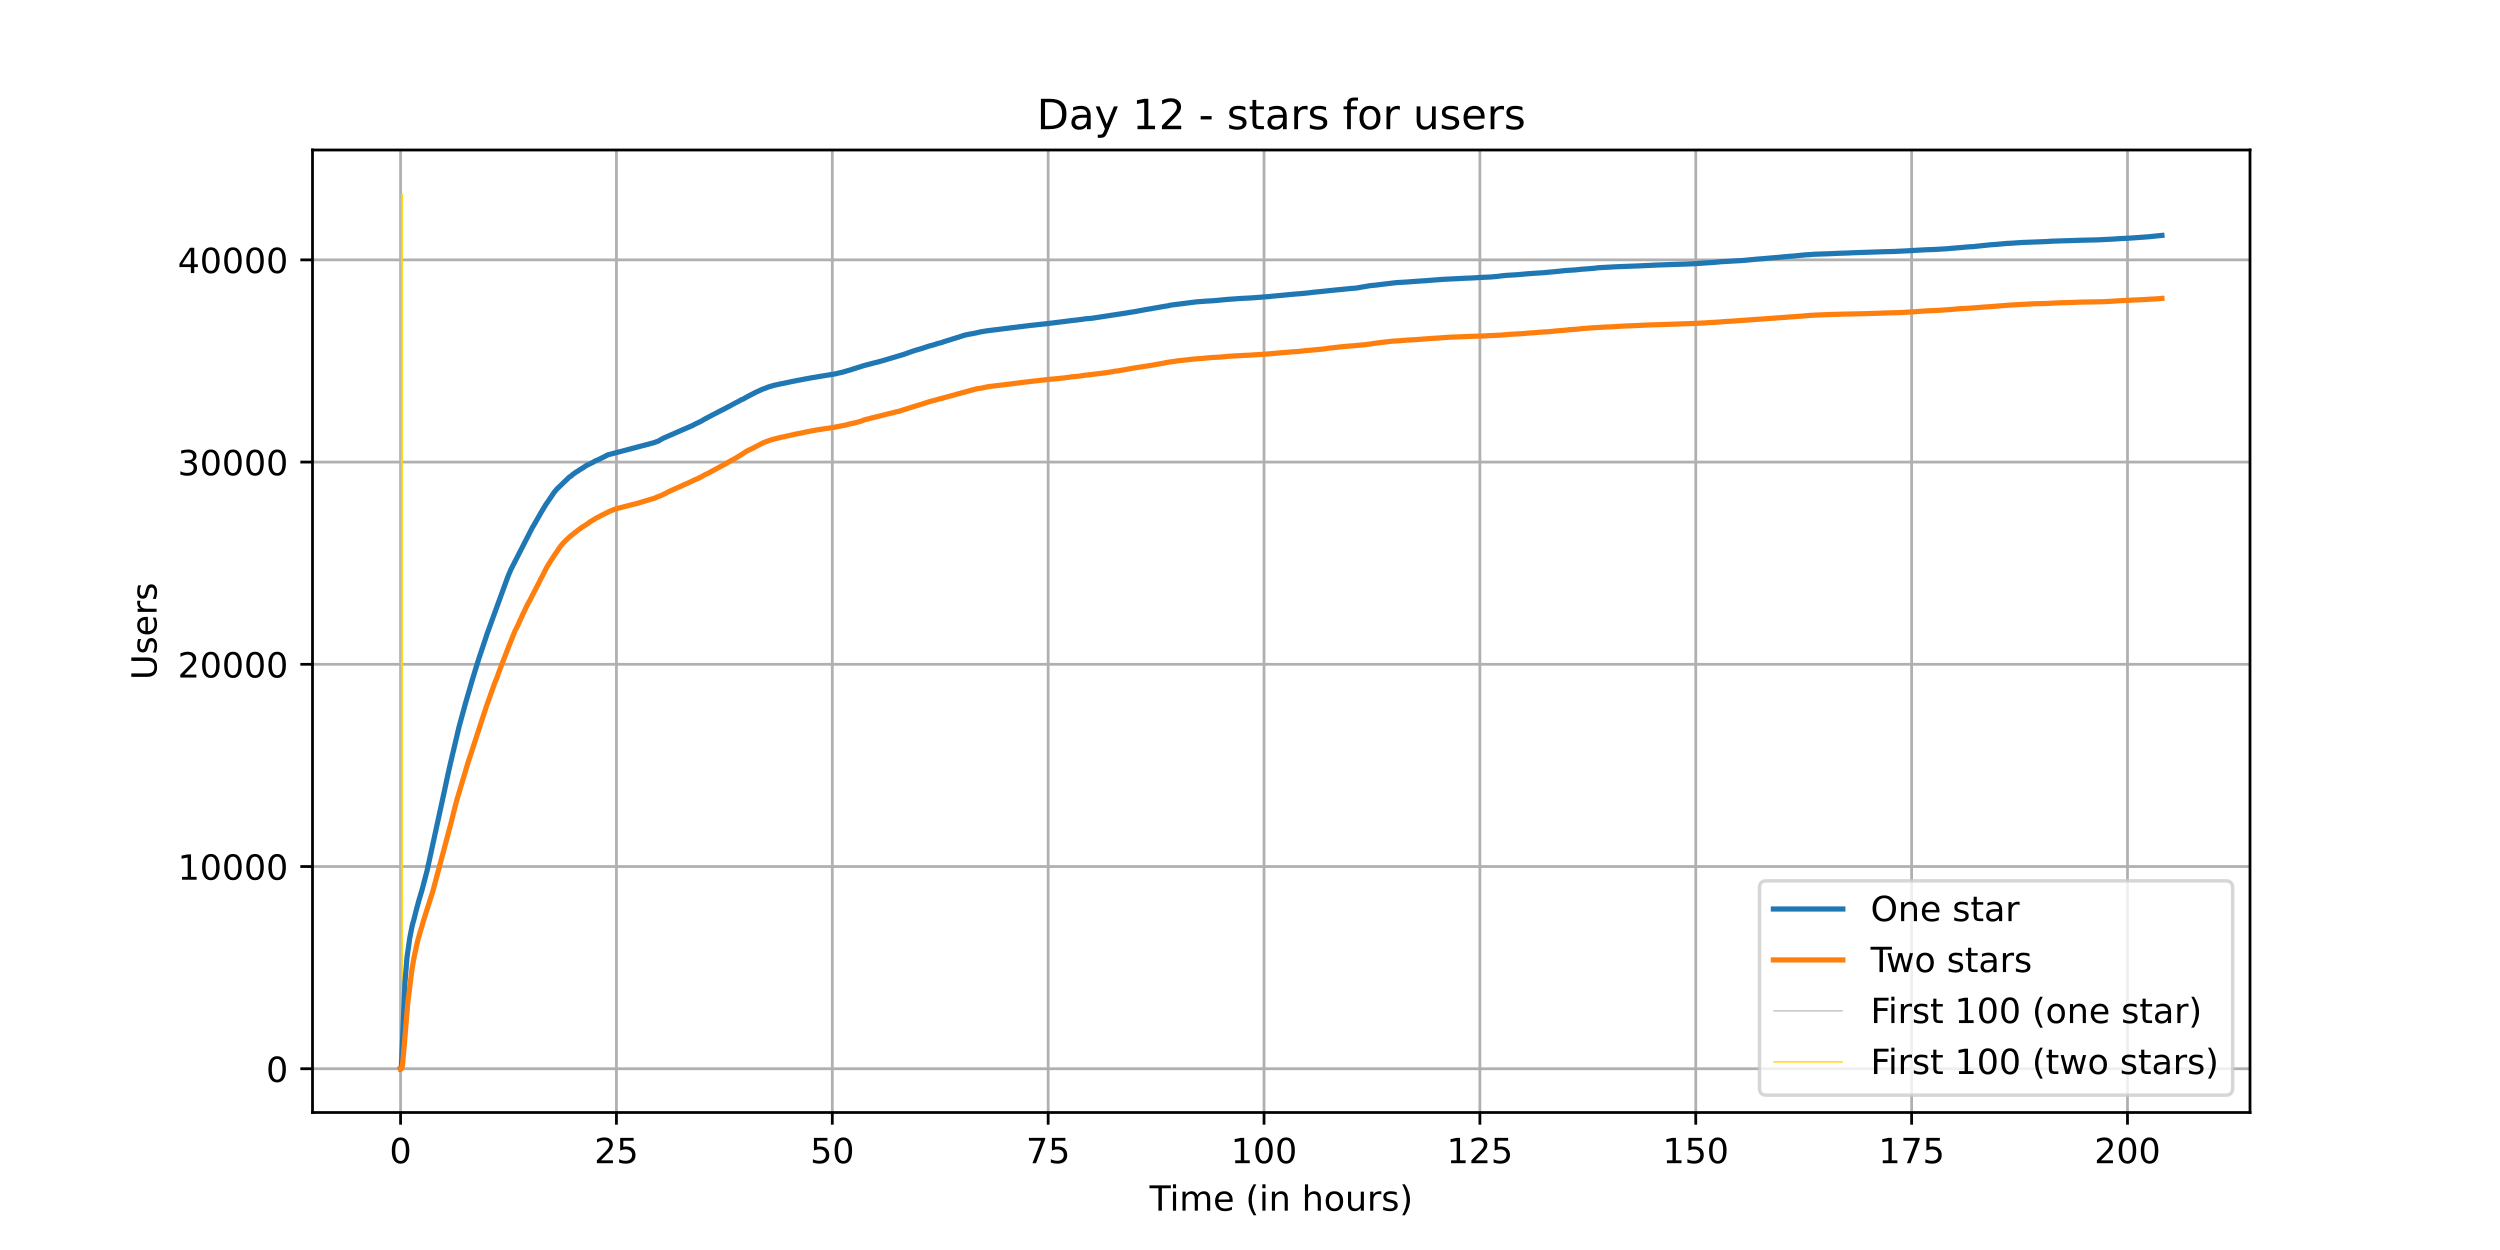<?xml version="1.0" encoding="utf-8" standalone="no"?>
<!DOCTYPE svg PUBLIC "-//W3C//DTD SVG 1.1//EN"
  "http://www.w3.org/Graphics/SVG/1.1/DTD/svg11.dtd">
<!-- Created with matplotlib (https://matplotlib.org/) -->
<svg height="360pt" version="1.1" viewBox="0 0 720 360" width="720pt" xmlns="http://www.w3.org/2000/svg" xmlns:xlink="http://www.w3.org/1999/xlink">
 <defs>
  <style type="text/css">*{stroke-linecap:butt;stroke-linejoin:round;}</style>
 </defs>
 <g id="figure_1">
  <g id="patch_1">
   <path d="M 0 360 
L 720 360 
L 720 0 
L 0 0 
z
" style="fill:#ffffff;"/>
  </g>
  <g id="axes_1">
   <g id="patch_2">
    <path d="M 90 320.4 
L 648 320.4 
L 648 43.2 
L 90 43.2 
z
" style="fill:#ffffff;"/>
   </g>
   <g id="matplotlib.axis_1">
    <g id="xtick_1">
     <g id="line2d_1">
      <path clip-path="url(#p6b8959ff8e)" d="M 115.364 320.4 
L 115.364 43.2 
" style="fill:none;stroke:#b0b0b0;stroke-linecap:square;stroke-width:0.8;"/>
     </g>
     <g id="line2d_2">
      <defs>
       <path d="M 0 0 
L 0 3.5 
" id="m23abd5499d" style="stroke:#000000;stroke-width:0.8;"/>
      </defs>
      <g>
       <use style="stroke:#000000;stroke-width:0.8;" x="115.364" xlink:href="#m23abd5499d" y="320.4"/>
      </g>
     </g>
     <g id="text_1">
      <!-- 0 -->
      <g transform="translate(112.182 334.998)scale(0.1 -0.1)">
       <defs>
        <path d="M 31.781 66.406 
Q 24.172 66.406 20.328 58.906 
Q 16.5 51.422 16.5 36.375 
Q 16.5 21.391 20.328 13.891 
Q 24.172 6.391 31.781 6.391 
Q 39.453 6.391 43.281 13.891 
Q 47.125 21.391 47.125 36.375 
Q 47.125 51.422 43.281 58.906 
Q 39.453 66.406 31.781 66.406 
z
M 31.781 74.219 
Q 44.047 74.219 50.516 64.516 
Q 56.984 54.828 56.984 36.375 
Q 56.984 17.969 50.516 8.266 
Q 44.047 -1.422 31.781 -1.422 
Q 19.531 -1.422 13.062 8.266 
Q 6.594 17.969 6.594 36.375 
Q 6.594 54.828 13.062 64.516 
Q 19.531 74.219 31.781 74.219 
z
" id="DejaVuSans-48"/>
       </defs>
       <use xlink:href="#DejaVuSans-48"/>
      </g>
     </g>
    </g>
    <g id="xtick_2">
     <g id="line2d_3">
      <path clip-path="url(#p6b8959ff8e)" d="M 177.532 320.4 
L 177.532 43.2 
" style="fill:none;stroke:#b0b0b0;stroke-linecap:square;stroke-width:0.8;"/>
     </g>
     <g id="line2d_4">
      <g>
       <use style="stroke:#000000;stroke-width:0.8;" x="177.532" xlink:href="#m23abd5499d" y="320.4"/>
      </g>
     </g>
     <g id="text_2">
      <!-- 25 -->
      <g transform="translate(171.17 334.998)scale(0.1 -0.1)">
       <defs>
        <path d="M 19.188 8.297 
L 53.609 8.297 
L 53.609 0 
L 7.328 0 
L 7.328 8.297 
Q 12.938 14.109 22.625 23.891 
Q 32.328 33.688 34.812 36.531 
Q 39.547 41.844 41.422 45.531 
Q 43.312 49.219 43.312 52.781 
Q 43.312 58.594 39.234 62.25 
Q 35.156 65.922 28.609 65.922 
Q 23.969 65.922 18.812 64.312 
Q 13.672 62.703 7.812 59.422 
L 7.812 69.391 
Q 13.766 71.781 18.938 73 
Q 24.125 74.219 28.422 74.219 
Q 39.75 74.219 46.484 68.547 
Q 53.219 62.891 53.219 53.422 
Q 53.219 48.922 51.531 44.891 
Q 49.859 40.875 45.406 35.406 
Q 44.188 33.984 37.641 27.219 
Q 31.109 20.453 19.188 8.297 
z
" id="DejaVuSans-50"/>
        <path d="M 10.797 72.906 
L 49.516 72.906 
L 49.516 64.594 
L 19.828 64.594 
L 19.828 46.734 
Q 21.969 47.469 24.109 47.828 
Q 26.266 48.188 28.422 48.188 
Q 40.625 48.188 47.75 41.5 
Q 54.891 34.812 54.891 23.391 
Q 54.891 11.625 47.562 5.094 
Q 40.234 -1.422 26.906 -1.422 
Q 22.312 -1.422 17.547 -0.641 
Q 12.797 0.141 7.719 1.703 
L 7.719 11.625 
Q 12.109 9.234 16.797 8.062 
Q 21.484 6.891 26.703 6.891 
Q 35.156 6.891 40.078 11.328 
Q 45.016 15.766 45.016 23.391 
Q 45.016 31 40.078 35.438 
Q 35.156 39.891 26.703 39.891 
Q 22.75 39.891 18.812 39.016 
Q 14.891 38.141 10.797 36.281 
z
" id="DejaVuSans-53"/>
       </defs>
       <use xlink:href="#DejaVuSans-50"/>
       <use x="63.623" xlink:href="#DejaVuSans-53"/>
      </g>
     </g>
    </g>
    <g id="xtick_3">
     <g id="line2d_5">
      <path clip-path="url(#p6b8959ff8e)" d="M 239.701 320.4 
L 239.701 43.2 
" style="fill:none;stroke:#b0b0b0;stroke-linecap:square;stroke-width:0.8;"/>
     </g>
     <g id="line2d_6">
      <g>
       <use style="stroke:#000000;stroke-width:0.8;" x="239.701" xlink:href="#m23abd5499d" y="320.4"/>
      </g>
     </g>
     <g id="text_3">
      <!-- 50 -->
      <g transform="translate(233.339 334.998)scale(0.1 -0.1)">
       <use xlink:href="#DejaVuSans-53"/>
       <use x="63.623" xlink:href="#DejaVuSans-48"/>
      </g>
     </g>
    </g>
    <g id="xtick_4">
     <g id="line2d_7">
      <path clip-path="url(#p6b8959ff8e)" d="M 301.87 320.4 
L 301.87 43.2 
" style="fill:none;stroke:#b0b0b0;stroke-linecap:square;stroke-width:0.8;"/>
     </g>
     <g id="line2d_8">
      <g>
       <use style="stroke:#000000;stroke-width:0.8;" x="301.87" xlink:href="#m23abd5499d" y="320.4"/>
      </g>
     </g>
     <g id="text_4">
      <!-- 75 -->
      <g transform="translate(295.507 334.998)scale(0.1 -0.1)">
       <defs>
        <path d="M 8.203 72.906 
L 55.078 72.906 
L 55.078 68.703 
L 28.609 0 
L 18.312 0 
L 43.219 64.594 
L 8.203 64.594 
z
" id="DejaVuSans-55"/>
       </defs>
       <use xlink:href="#DejaVuSans-55"/>
       <use x="63.623" xlink:href="#DejaVuSans-53"/>
      </g>
     </g>
    </g>
    <g id="xtick_5">
     <g id="line2d_9">
      <path clip-path="url(#p6b8959ff8e)" d="M 364.039 320.4 
L 364.039 43.2 
" style="fill:none;stroke:#b0b0b0;stroke-linecap:square;stroke-width:0.8;"/>
     </g>
     <g id="line2d_10">
      <g>
       <use style="stroke:#000000;stroke-width:0.8;" x="364.039" xlink:href="#m23abd5499d" y="320.4"/>
      </g>
     </g>
     <g id="text_5">
      <!-- 100 -->
      <g transform="translate(354.495 334.998)scale(0.1 -0.1)">
       <defs>
        <path d="M 12.406 8.297 
L 28.516 8.297 
L 28.516 63.922 
L 10.984 60.406 
L 10.984 69.391 
L 28.422 72.906 
L 38.281 72.906 
L 38.281 8.297 
L 54.391 8.297 
L 54.391 0 
L 12.406 0 
z
" id="DejaVuSans-49"/>
       </defs>
       <use xlink:href="#DejaVuSans-49"/>
       <use x="63.623" xlink:href="#DejaVuSans-48"/>
       <use x="127.246" xlink:href="#DejaVuSans-48"/>
      </g>
     </g>
    </g>
    <g id="xtick_6">
     <g id="line2d_11">
      <path clip-path="url(#p6b8959ff8e)" d="M 426.207 320.4 
L 426.207 43.2 
" style="fill:none;stroke:#b0b0b0;stroke-linecap:square;stroke-width:0.8;"/>
     </g>
     <g id="line2d_12">
      <g>
       <use style="stroke:#000000;stroke-width:0.8;" x="426.207" xlink:href="#m23abd5499d" y="320.4"/>
      </g>
     </g>
     <g id="text_6">
      <!-- 125 -->
      <g transform="translate(416.664 334.998)scale(0.1 -0.1)">
       <use xlink:href="#DejaVuSans-49"/>
       <use x="63.623" xlink:href="#DejaVuSans-50"/>
       <use x="127.246" xlink:href="#DejaVuSans-53"/>
      </g>
     </g>
    </g>
    <g id="xtick_7">
     <g id="line2d_13">
      <path clip-path="url(#p6b8959ff8e)" d="M 488.376 320.4 
L 488.376 43.2 
" style="fill:none;stroke:#b0b0b0;stroke-linecap:square;stroke-width:0.8;"/>
     </g>
     <g id="line2d_14">
      <g>
       <use style="stroke:#000000;stroke-width:0.8;" x="488.376" xlink:href="#m23abd5499d" y="320.4"/>
      </g>
     </g>
     <g id="text_7">
      <!-- 150 -->
      <g transform="translate(478.832 334.998)scale(0.1 -0.1)">
       <use xlink:href="#DejaVuSans-49"/>
       <use x="63.623" xlink:href="#DejaVuSans-53"/>
       <use x="127.246" xlink:href="#DejaVuSans-48"/>
      </g>
     </g>
    </g>
    <g id="xtick_8">
     <g id="line2d_15">
      <path clip-path="url(#p6b8959ff8e)" d="M 550.545 320.4 
L 550.545 43.2 
" style="fill:none;stroke:#b0b0b0;stroke-linecap:square;stroke-width:0.8;"/>
     </g>
     <g id="line2d_16">
      <g>
       <use style="stroke:#000000;stroke-width:0.8;" x="550.545" xlink:href="#m23abd5499d" y="320.4"/>
      </g>
     </g>
     <g id="text_8">
      <!-- 175 -->
      <g transform="translate(541.001 334.998)scale(0.1 -0.1)">
       <use xlink:href="#DejaVuSans-49"/>
       <use x="63.623" xlink:href="#DejaVuSans-55"/>
       <use x="127.246" xlink:href="#DejaVuSans-53"/>
      </g>
     </g>
    </g>
    <g id="xtick_9">
     <g id="line2d_17">
      <path clip-path="url(#p6b8959ff8e)" d="M 612.714 320.4 
L 612.714 43.2 
" style="fill:none;stroke:#b0b0b0;stroke-linecap:square;stroke-width:0.8;"/>
     </g>
     <g id="line2d_18">
      <g>
       <use style="stroke:#000000;stroke-width:0.8;" x="612.714" xlink:href="#m23abd5499d" y="320.4"/>
      </g>
     </g>
     <g id="text_9">
      <!-- 200 -->
      <g transform="translate(603.17 334.998)scale(0.1 -0.1)">
       <use xlink:href="#DejaVuSans-50"/>
       <use x="63.623" xlink:href="#DejaVuSans-48"/>
       <use x="127.246" xlink:href="#DejaVuSans-48"/>
      </g>
     </g>
    </g>
    <g id="text_10">
     <!-- Time (in hours) -->
     <g transform="translate(331.072 348.677)scale(0.1 -0.1)">
      <defs>
       <path d="M -0.297 72.906 
L 61.375 72.906 
L 61.375 64.594 
L 35.5 64.594 
L 35.5 0 
L 25.594 0 
L 25.594 64.594 
L -0.297 64.594 
z
" id="DejaVuSans-84"/>
       <path d="M 9.422 54.688 
L 18.406 54.688 
L 18.406 0 
L 9.422 0 
z
M 9.422 75.984 
L 18.406 75.984 
L 18.406 64.594 
L 9.422 64.594 
z
" id="DejaVuSans-105"/>
       <path d="M 52 44.188 
Q 55.375 50.25 60.062 53.125 
Q 64.75 56 71.094 56 
Q 79.641 56 84.281 50.016 
Q 88.922 44.047 88.922 33.016 
L 88.922 0 
L 79.891 0 
L 79.891 32.719 
Q 79.891 40.578 77.094 44.375 
Q 74.312 48.188 68.609 48.188 
Q 61.625 48.188 57.562 43.547 
Q 53.516 38.922 53.516 30.906 
L 53.516 0 
L 44.484 0 
L 44.484 32.719 
Q 44.484 40.625 41.703 44.406 
Q 38.922 48.188 33.109 48.188 
Q 26.219 48.188 22.156 43.531 
Q 18.109 38.875 18.109 30.906 
L 18.109 0 
L 9.078 0 
L 9.078 54.688 
L 18.109 54.688 
L 18.109 46.188 
Q 21.188 51.219 25.484 53.609 
Q 29.781 56 35.688 56 
Q 41.656 56 45.828 52.969 
Q 50 49.953 52 44.188 
z
" id="DejaVuSans-109"/>
       <path d="M 56.203 29.594 
L 56.203 25.203 
L 14.891 25.203 
Q 15.484 15.922 20.484 11.062 
Q 25.484 6.203 34.422 6.203 
Q 39.594 6.203 44.453 7.469 
Q 49.312 8.734 54.109 11.281 
L 54.109 2.781 
Q 49.266 0.734 44.188 -0.344 
Q 39.109 -1.422 33.891 -1.422 
Q 20.797 -1.422 13.156 6.188 
Q 5.516 13.812 5.516 26.812 
Q 5.516 40.234 12.766 48.109 
Q 20.016 56 32.328 56 
Q 43.359 56 49.781 48.891 
Q 56.203 41.797 56.203 29.594 
z
M 47.219 32.234 
Q 47.125 39.594 43.094 43.984 
Q 39.062 48.391 32.422 48.391 
Q 24.906 48.391 20.391 44.141 
Q 15.875 39.891 15.188 32.172 
z
" id="DejaVuSans-101"/>
       <path id="DejaVuSans-32"/>
       <path d="M 31 75.875 
Q 24.469 64.656 21.281 53.656 
Q 18.109 42.672 18.109 31.391 
Q 18.109 20.125 21.312 9.062 
Q 24.516 -2 31 -13.188 
L 23.188 -13.188 
Q 15.875 -1.703 12.234 9.375 
Q 8.594 20.453 8.594 31.391 
Q 8.594 42.281 12.203 53.312 
Q 15.828 64.359 23.188 75.875 
z
" id="DejaVuSans-40"/>
       <path d="M 54.891 33.016 
L 54.891 0 
L 45.906 0 
L 45.906 32.719 
Q 45.906 40.484 42.875 44.328 
Q 39.844 48.188 33.797 48.188 
Q 26.516 48.188 22.312 43.547 
Q 18.109 38.922 18.109 30.906 
L 18.109 0 
L 9.078 0 
L 9.078 54.688 
L 18.109 54.688 
L 18.109 46.188 
Q 21.344 51.125 25.703 53.562 
Q 30.078 56 35.797 56 
Q 45.219 56 50.047 50.172 
Q 54.891 44.344 54.891 33.016 
z
" id="DejaVuSans-110"/>
       <path d="M 54.891 33.016 
L 54.891 0 
L 45.906 0 
L 45.906 32.719 
Q 45.906 40.484 42.875 44.328 
Q 39.844 48.188 33.797 48.188 
Q 26.516 48.188 22.312 43.547 
Q 18.109 38.922 18.109 30.906 
L 18.109 0 
L 9.078 0 
L 9.078 75.984 
L 18.109 75.984 
L 18.109 46.188 
Q 21.344 51.125 25.703 53.562 
Q 30.078 56 35.797 56 
Q 45.219 56 50.047 50.172 
Q 54.891 44.344 54.891 33.016 
z
" id="DejaVuSans-104"/>
       <path d="M 30.609 48.391 
Q 23.391 48.391 19.188 42.75 
Q 14.984 37.109 14.984 27.297 
Q 14.984 17.484 19.156 11.844 
Q 23.344 6.203 30.609 6.203 
Q 37.797 6.203 41.984 11.859 
Q 46.188 17.531 46.188 27.297 
Q 46.188 37.016 41.984 42.703 
Q 37.797 48.391 30.609 48.391 
z
M 30.609 56 
Q 42.328 56 49.016 48.375 
Q 55.719 40.766 55.719 27.297 
Q 55.719 13.875 49.016 6.219 
Q 42.328 -1.422 30.609 -1.422 
Q 18.844 -1.422 12.172 6.219 
Q 5.516 13.875 5.516 27.297 
Q 5.516 40.766 12.172 48.375 
Q 18.844 56 30.609 56 
z
" id="DejaVuSans-111"/>
       <path d="M 8.5 21.578 
L 8.5 54.688 
L 17.484 54.688 
L 17.484 21.922 
Q 17.484 14.156 20.5 10.266 
Q 23.531 6.391 29.594 6.391 
Q 36.859 6.391 41.078 11.031 
Q 45.312 15.672 45.312 23.688 
L 45.312 54.688 
L 54.297 54.688 
L 54.297 0 
L 45.312 0 
L 45.312 8.406 
Q 42.047 3.422 37.719 1 
Q 33.406 -1.422 27.688 -1.422 
Q 18.266 -1.422 13.375 4.438 
Q 8.5 10.297 8.5 21.578 
z
M 31.109 56 
z
" id="DejaVuSans-117"/>
       <path d="M 41.109 46.297 
Q 39.594 47.172 37.812 47.578 
Q 36.031 48 33.891 48 
Q 26.266 48 22.188 43.047 
Q 18.109 38.094 18.109 28.812 
L 18.109 0 
L 9.078 0 
L 9.078 54.688 
L 18.109 54.688 
L 18.109 46.188 
Q 20.953 51.172 25.484 53.578 
Q 30.031 56 36.531 56 
Q 37.453 56 38.578 55.875 
Q 39.703 55.766 41.062 55.516 
z
" id="DejaVuSans-114"/>
       <path d="M 44.281 53.078 
L 44.281 44.578 
Q 40.484 46.531 36.375 47.5 
Q 32.281 48.484 27.875 48.484 
Q 21.188 48.484 17.844 46.438 
Q 14.5 44.391 14.5 40.281 
Q 14.5 37.156 16.891 35.375 
Q 19.281 33.594 26.516 31.984 
L 29.594 31.297 
Q 39.156 29.25 43.188 25.516 
Q 47.219 21.781 47.219 15.094 
Q 47.219 7.469 41.188 3.016 
Q 35.156 -1.422 24.609 -1.422 
Q 20.219 -1.422 15.453 -0.562 
Q 10.688 0.297 5.422 2 
L 5.422 11.281 
Q 10.406 8.688 15.234 7.391 
Q 20.062 6.109 24.812 6.109 
Q 31.156 6.109 34.562 8.281 
Q 37.984 10.453 37.984 14.406 
Q 37.984 18.062 35.516 20.016 
Q 33.062 21.969 24.703 23.781 
L 21.578 24.516 
Q 13.234 26.266 9.516 29.906 
Q 5.812 33.547 5.812 39.891 
Q 5.812 47.609 11.281 51.797 
Q 16.75 56 26.812 56 
Q 31.781 56 36.172 55.266 
Q 40.578 54.547 44.281 53.078 
z
" id="DejaVuSans-115"/>
       <path d="M 8.016 75.875 
L 15.828 75.875 
Q 23.141 64.359 26.781 53.312 
Q 30.422 42.281 30.422 31.391 
Q 30.422 20.453 26.781 9.375 
Q 23.141 -1.703 15.828 -13.188 
L 8.016 -13.188 
Q 14.5 -2 17.703 9.062 
Q 20.906 20.125 20.906 31.391 
Q 20.906 42.672 17.703 53.656 
Q 14.5 64.656 8.016 75.875 
z
" id="DejaVuSans-41"/>
      </defs>
      <use xlink:href="#DejaVuSans-84"/>
      <use x="57.959" xlink:href="#DejaVuSans-105"/>
      <use x="85.742" xlink:href="#DejaVuSans-109"/>
      <use x="183.154" xlink:href="#DejaVuSans-101"/>
      <use x="244.678" xlink:href="#DejaVuSans-32"/>
      <use x="276.465" xlink:href="#DejaVuSans-40"/>
      <use x="315.479" xlink:href="#DejaVuSans-105"/>
      <use x="343.262" xlink:href="#DejaVuSans-110"/>
      <use x="406.641" xlink:href="#DejaVuSans-32"/>
      <use x="438.428" xlink:href="#DejaVuSans-104"/>
      <use x="501.807" xlink:href="#DejaVuSans-111"/>
      <use x="562.988" xlink:href="#DejaVuSans-117"/>
      <use x="626.367" xlink:href="#DejaVuSans-114"/>
      <use x="667.48" xlink:href="#DejaVuSans-115"/>
      <use x="719.58" xlink:href="#DejaVuSans-41"/>
     </g>
    </g>
   </g>
   <g id="matplotlib.axis_2">
    <g id="ytick_1">
     <g id="line2d_19">
      <path clip-path="url(#p6b8959ff8e)" d="M 90 307.8 
L 648 307.8 
" style="fill:none;stroke:#b0b0b0;stroke-linecap:square;stroke-width:0.8;"/>
     </g>
     <g id="line2d_20">
      <defs>
       <path d="M 0 0 
L -3.5 0 
" id="m46158628f3" style="stroke:#000000;stroke-width:0.8;"/>
      </defs>
      <g>
       <use style="stroke:#000000;stroke-width:0.8;" x="90" xlink:href="#m46158628f3" y="307.8"/>
      </g>
     </g>
     <g id="text_11">
      <!-- 0 -->
      <g transform="translate(76.638 311.599)scale(0.1 -0.1)">
       <use xlink:href="#DejaVuSans-48"/>
      </g>
     </g>
    </g>
    <g id="ytick_2">
     <g id="line2d_21">
      <path clip-path="url(#p6b8959ff8e)" d="M 90 249.56 
L 648 249.56 
" style="fill:none;stroke:#b0b0b0;stroke-linecap:square;stroke-width:0.8;"/>
     </g>
     <g id="line2d_22">
      <g>
       <use style="stroke:#000000;stroke-width:0.8;" x="90" xlink:href="#m46158628f3" y="249.56"/>
      </g>
     </g>
     <g id="text_12">
      <!-- 10000 -->
      <g transform="translate(51.188 253.36)scale(0.1 -0.1)">
       <use xlink:href="#DejaVuSans-49"/>
       <use x="63.623" xlink:href="#DejaVuSans-48"/>
       <use x="127.246" xlink:href="#DejaVuSans-48"/>
       <use x="190.869" xlink:href="#DejaVuSans-48"/>
       <use x="254.492" xlink:href="#DejaVuSans-48"/>
      </g>
     </g>
    </g>
    <g id="ytick_3">
     <g id="line2d_23">
      <path clip-path="url(#p6b8959ff8e)" d="M 90 191.321 
L 648 191.321 
" style="fill:none;stroke:#b0b0b0;stroke-linecap:square;stroke-width:0.8;"/>
     </g>
     <g id="line2d_24">
      <g>
       <use style="stroke:#000000;stroke-width:0.8;" x="90" xlink:href="#m46158628f3" y="191.321"/>
      </g>
     </g>
     <g id="text_13">
      <!-- 20000 -->
      <g transform="translate(51.188 195.12)scale(0.1 -0.1)">
       <use xlink:href="#DejaVuSans-50"/>
       <use x="63.623" xlink:href="#DejaVuSans-48"/>
       <use x="127.246" xlink:href="#DejaVuSans-48"/>
       <use x="190.869" xlink:href="#DejaVuSans-48"/>
       <use x="254.492" xlink:href="#DejaVuSans-48"/>
      </g>
     </g>
    </g>
    <g id="ytick_4">
     <g id="line2d_25">
      <path clip-path="url(#p6b8959ff8e)" d="M 90 133.081 
L 648 133.081 
" style="fill:none;stroke:#b0b0b0;stroke-linecap:square;stroke-width:0.8;"/>
     </g>
     <g id="line2d_26">
      <g>
       <use style="stroke:#000000;stroke-width:0.8;" x="90" xlink:href="#m46158628f3" y="133.081"/>
      </g>
     </g>
     <g id="text_14">
      <!-- 30000 -->
      <g transform="translate(51.188 136.88)scale(0.1 -0.1)">
       <defs>
        <path d="M 40.578 39.312 
Q 47.656 37.797 51.625 33 
Q 55.609 28.219 55.609 21.188 
Q 55.609 10.406 48.188 4.484 
Q 40.766 -1.422 27.094 -1.422 
Q 22.516 -1.422 17.656 -0.516 
Q 12.797 0.391 7.625 2.203 
L 7.625 11.719 
Q 11.719 9.328 16.594 8.109 
Q 21.484 6.891 26.812 6.891 
Q 36.078 6.891 40.938 10.547 
Q 45.797 14.203 45.797 21.188 
Q 45.797 27.641 41.281 31.266 
Q 36.766 34.906 28.719 34.906 
L 20.219 34.906 
L 20.219 43.016 
L 29.109 43.016 
Q 36.375 43.016 40.234 45.922 
Q 44.094 48.828 44.094 54.297 
Q 44.094 59.906 40.109 62.906 
Q 36.141 65.922 28.719 65.922 
Q 24.656 65.922 20.016 65.031 
Q 15.375 64.156 9.812 62.312 
L 9.812 71.094 
Q 15.438 72.656 20.344 73.438 
Q 25.25 74.219 29.594 74.219 
Q 40.828 74.219 47.359 69.109 
Q 53.906 64.016 53.906 55.328 
Q 53.906 49.266 50.438 45.094 
Q 46.969 40.922 40.578 39.312 
z
" id="DejaVuSans-51"/>
       </defs>
       <use xlink:href="#DejaVuSans-51"/>
       <use x="63.623" xlink:href="#DejaVuSans-48"/>
       <use x="127.246" xlink:href="#DejaVuSans-48"/>
       <use x="190.869" xlink:href="#DejaVuSans-48"/>
       <use x="254.492" xlink:href="#DejaVuSans-48"/>
      </g>
     </g>
    </g>
    <g id="ytick_5">
     <g id="line2d_27">
      <path clip-path="url(#p6b8959ff8e)" d="M 90 74.841 
L 648 74.841 
" style="fill:none;stroke:#b0b0b0;stroke-linecap:square;stroke-width:0.8;"/>
     </g>
     <g id="line2d_28">
      <g>
       <use style="stroke:#000000;stroke-width:0.8;" x="90" xlink:href="#m46158628f3" y="74.841"/>
      </g>
     </g>
     <g id="text_15">
      <!-- 40000 -->
      <g transform="translate(51.188 78.64)scale(0.1 -0.1)">
       <defs>
        <path d="M 37.797 64.312 
L 12.891 25.391 
L 37.797 25.391 
z
M 35.203 72.906 
L 47.609 72.906 
L 47.609 25.391 
L 58.016 25.391 
L 58.016 17.188 
L 47.609 17.188 
L 47.609 0 
L 37.797 0 
L 37.797 17.188 
L 4.891 17.188 
L 4.891 26.703 
z
" id="DejaVuSans-52"/>
       </defs>
       <use xlink:href="#DejaVuSans-52"/>
       <use x="63.623" xlink:href="#DejaVuSans-48"/>
       <use x="127.246" xlink:href="#DejaVuSans-48"/>
       <use x="190.869" xlink:href="#DejaVuSans-48"/>
       <use x="254.492" xlink:href="#DejaVuSans-48"/>
      </g>
     </g>
    </g>
    <g id="text_16">
     <!-- Users -->
     <g transform="translate(45.108 195.801)rotate(-90)scale(0.1 -0.1)">
      <defs>
       <path d="M 8.688 72.906 
L 18.609 72.906 
L 18.609 28.609 
Q 18.609 16.891 22.844 11.734 
Q 27.094 6.594 36.625 6.594 
Q 46.094 6.594 50.344 11.734 
Q 54.594 16.891 54.594 28.609 
L 54.594 72.906 
L 64.5 72.906 
L 64.5 27.391 
Q 64.5 13.141 57.438 5.859 
Q 50.391 -1.422 36.625 -1.422 
Q 22.797 -1.422 15.734 5.859 
Q 8.688 13.141 8.688 27.391 
z
" id="DejaVuSans-85"/>
      </defs>
      <use xlink:href="#DejaVuSans-85"/>
      <use x="73.193" xlink:href="#DejaVuSans-115"/>
      <use x="125.293" xlink:href="#DejaVuSans-101"/>
      <use x="186.816" xlink:href="#DejaVuSans-114"/>
      <use x="227.93" xlink:href="#DejaVuSans-115"/>
     </g>
    </g>
   </g>
   <g id="LineCollection_1">
    <path clip-path="url(#p6b8959ff8e)" d="M 115.59 307.8 
L 115.59 55.8 
" style="fill:none;stroke:#c0c0c0;stroke-width:0.4;"/>
   </g>
   <g id="LineCollection_2">
    <path clip-path="url(#p6b8959ff8e)" d="M 115.836 307.8 
L 115.836 55.8 
" style="fill:none;stroke:#ffd700;stroke-width:0.4;"/>
   </g>
   <g id="line2d_29">
    <path clip-path="url(#p6b8959ff8e)" d="M 115.364 307.8 
L 115.507 307.748 
L 115.59 307.142 
L 115.795 302.663 
L 116.616 283.083 
L 117.232 275.588 
L 118.013 270.125 
L 118.752 266.409 
L 119.286 264.505 
L 119.778 262.519 
L 120.682 259.164 
L 121.545 256.281 
L 122.982 250.83 
L 127.874 228.332 
L 129.024 222.962 
L 129.64 220.213 
L 132.186 209.41 
L 132.515 208.187 
L 133.049 206.242 
L 134.076 202.491 
L 136.048 195.706 
L 137.978 189.463 
L 139.868 183.831 
L 140.279 182.556 
L 145.864 167.18 
L 146.193 166.295 
L 146.522 165.468 
L 147.138 164.029 
L 147.343 163.622 
L 148.288 161.764 
L 153.34 151.898 
L 153.792 151.164 
L 155.639 147.944 
L 155.804 147.641 
L 157.2 145.311 
L 157.694 144.607 
L 159.706 141.63 
L 159.912 141.421 
L 160.363 140.862 
L 164.019 137.344 
L 164.389 137.158 
L 165.045 136.569 
L 165.99 135.911 
L 166.401 135.69 
L 166.647 135.509 
L 167.099 135.201 
L 167.92 134.729 
L 168.824 134.1 
L 170.384 133.331 
L 170.754 133.168 
L 171.37 132.772 
L 171.822 132.603 
L 172.931 132.091 
L 173.136 131.969 
L 173.464 131.823 
L 174.779 131.153 
L 175.026 131.002 
L 188.214 127.525 
L 188.583 127.397 
L 189.775 126.96 
L 190.186 126.651 
L 190.432 126.523 
L 191.131 126.156 
L 199.55 122.493 
L 200.044 122.213 
L 202.058 121.241 
L 202.469 120.984 
L 202.715 120.851 
L 203.044 120.647 
L 204.235 120.024 
L 205.056 119.581 
L 207.89 118.113 
L 209.368 117.362 
L 209.615 117.199 
L 209.984 117.047 
L 210.313 116.861 
L 211.299 116.319 
L 211.751 116.075 
L 212.942 115.463 
L 213.476 115.143 
L 214.092 114.91 
L 214.338 114.747 
L 214.791 114.485 
L 215.078 114.334 
L 217.789 112.907 
L 218.2 112.738 
L 219.35 112.208 
L 219.637 112.068 
L 219.925 111.981 
L 220.459 111.794 
L 221.363 111.422 
L 222.184 111.189 
L 222.882 110.979 
L 224.689 110.577 
L 226.374 110.251 
L 226.62 110.193 
L 227.113 110.082 
L 228.632 109.768 
L 229.248 109.663 
L 229.659 109.552 
L 230.358 109.441 
L 232.411 109.04 
L 233.356 108.876 
L 233.89 108.766 
L 234.301 108.702 
L 235.081 108.591 
L 235.45 108.51 
L 236.149 108.399 
L 240.708 107.653 
L 240.996 107.566 
L 241.447 107.455 
L 242.68 107.193 
L 243.049 107.059 
L 243.788 106.856 
L 244.117 106.757 
L 244.816 106.564 
L 245.144 106.465 
L 245.678 106.279 
L 248.677 105.335 
L 248.964 105.254 
L 253.565 104.048 
L 253.976 103.944 
L 260.265 102.068 
L 260.553 101.963 
L 261.086 101.777 
L 262.648 101.218 
L 263.88 100.81 
L 264.332 100.7 
L 264.825 100.548 
L 265.236 100.438 
L 267.741 99.611 
L 268.357 99.465 
L 269.056 99.261 
L 270.165 98.9 
L 271.233 98.65 
L 271.644 98.475 
L 272.26 98.277 
L 275.671 97.211 
L 276.122 97.083 
L 277.355 96.675 
L 278.054 96.466 
L 279.368 96.204 
L 280.067 96.093 
L 281.628 95.767 
L 282.08 95.656 
L 282.573 95.551 
L 283.272 95.441 
L 284.299 95.266 
L 290.215 94.532 
L 291.036 94.427 
L 291.406 94.386 
L 296.993 93.699 
L 298.061 93.589 
L 298.718 93.513 
L 302.092 93.14 
L 302.999 93.029 
L 309.12 92.266 
L 310.229 92.156 
L 310.64 92.086 
L 311.585 91.975 
L 312.53 91.824 
L 314.255 91.684 
L 315.035 91.573 
L 324.564 90.112 
L 324.852 90.059 
L 325.468 89.954 
L 326.248 89.838 
L 326.946 89.727 
L 327.48 89.622 
L 329.822 89.186 
L 330.808 89.017 
L 331.466 88.924 
L 331.794 88.848 
L 335.164 88.26 
L 336.027 88.12 
L 336.643 88.015 
L 337.095 87.887 
L 344.326 86.961 
L 345.682 86.85 
L 346.217 86.815 
L 347.655 86.705 
L 348.805 86.652 
L 350.243 86.542 
L 352.624 86.309 
L 353.939 86.198 
L 355.418 86.093 
L 356.896 85.982 
L 358.169 85.913 
L 360.346 85.802 
L 361.948 85.68 
L 363.427 85.569 
L 364.001 85.511 
L 365.603 85.406 
L 366.343 85.313 
L 367.369 85.214 
L 367.698 85.179 
L 369.054 85.068 
L 371.518 84.829 
L 372.627 84.724 
L 373.243 84.666 
L 374.723 84.556 
L 377.229 84.311 
L 377.969 84.2 
L 380.474 83.956 
L 381.543 83.845 
L 381.912 83.804 
L 382.569 83.729 
L 385.28 83.455 
L 386.473 83.344 
L 389.144 83.076 
L 390.458 82.977 
L 390.871 82.913 
L 394.322 82.319 
L 394.733 82.249 
L 395.883 82.144 
L 396.5 82.086 
L 397.321 81.976 
L 397.609 81.935 
L 402.169 81.393 
L 404.142 81.282 
L 405.579 81.189 
L 407.059 81.079 
L 408.661 80.962 
L 410.386 80.852 
L 412.029 80.723 
L 413.384 80.613 
L 413.836 80.589 
L 415.15 80.485 
L 415.396 80.461 
L 417.573 80.351 
L 418.724 80.298 
L 420.904 80.193 
L 421.438 80.153 
L 424.274 80.042 
L 425.752 79.943 
L 426.984 79.879 
L 429.367 79.768 
L 431.257 79.605 
L 432.119 79.495 
L 432.53 79.43 
L 433.639 79.32 
L 435.035 79.232 
L 436.925 79.122 
L 439.143 78.918 
L 440.499 78.807 
L 442.1 78.691 
L 443.825 78.58 
L 444.318 78.557 
L 446.536 78.347 
L 447.81 78.237 
L 450.769 77.922 
L 452.413 77.811 
L 453.81 77.724 
L 454.713 77.619 
L 455.371 77.549 
L 456.934 77.439 
L 458.659 77.299 
L 459.728 77.194 
L 460.18 77.113 
L 462.193 77.002 
L 463.425 76.938 
L 465.437 76.827 
L 466.505 76.786 
L 469.216 76.682 
L 469.668 76.664 
L 472.502 76.559 
L 473.036 76.524 
L 475.582 76.414 
L 476.856 76.344 
L 479.976 76.239 
L 480.47 76.216 
L 483.756 76.105 
L 484.741 76.076 
L 487.534 75.971 
L 488.027 75.942 
L 489.63 75.831 
L 490.122 75.802 
L 491.683 75.691 
L 493.49 75.581 
L 495.708 75.371 
L 497.761 75.261 
L 499.158 75.173 
L 501.253 75.062 
L 502.896 74.94 
L 503.923 74.83 
L 506.182 74.614 
L 507.743 74.503 
L 508.361 74.439 
L 510.333 74.265 
L 511.812 74.154 
L 514.196 73.921 
L 515.428 73.81 
L 516.784 73.729 
L 517.689 73.618 
L 519.991 73.397 
L 521.716 73.298 
L 522.127 73.24 
L 525.249 73.129 
L 526.235 73.1 
L 528.7 72.989 
L 529.152 72.966 
L 532.437 72.855 
L 533.669 72.791 
L 537.08 72.68 
L 537.573 72.657 
L 540.9 72.552 
L 541.351 72.529 
L 545.582 72.418 
L 546.814 72.354 
L 549.032 72.25 
L 549.484 72.232 
L 550.963 72.133 
L 553.016 72.022 
L 554.331 71.947 
L 557.411 71.836 
L 558.848 71.743 
L 560.698 71.638 
L 561.231 71.591 
L 562.382 71.481 
L 562.916 71.44 
L 564.354 71.329 
L 566.53 71.125 
L 568.42 71.015 
L 568.79 70.974 
L 569.447 70.893 
L 570.515 70.782 
L 573.308 70.491 
L 574.951 70.386 
L 575.526 70.333 
L 577.785 70.124 
L 579.797 70.013 
L 580.372 69.967 
L 581.974 69.862 
L 582.508 69.827 
L 585.589 69.716 
L 586.657 69.675 
L 589.367 69.565 
L 590.805 69.471 
L 593.927 69.361 
L 594.871 69.338 
L 598.321 69.227 
L 598.773 69.204 
L 603.62 69.093 
L 604.646 69.058 
L 606.659 68.947 
L 607.685 68.912 
L 609.329 68.802 
L 610.726 68.714 
L 612.984 68.604 
L 614.463 68.505 
L 615.983 68.394 
L 617.461 68.289 
L 618.899 68.179 
L 621.856 67.87 
L 622.636 67.8 
L 622.636 67.8 
" style="fill:none;stroke:#1f77b4;stroke-linecap:square;stroke-width:1.5;"/>
   </g>
   <g id="line2d_30">
    <path clip-path="url(#p6b8959ff8e)" d="M 115.364 307.8 
L 115.63 307.748 
L 115.795 307.322 
L 115.959 306.332 
L 116.452 300.782 
L 117.437 288.901 
L 118.67 278.966 
L 119.244 275.751 
L 120.231 271.185 
L 121.052 268.249 
L 121.38 267.207 
L 121.504 266.77 
L 122.079 264.767 
L 124.625 256.799 
L 128.819 241.075 
L 129.189 239.671 
L 130.01 236.596 
L 130.749 233.585 
L 131.242 231.617 
L 131.653 230.132 
L 134.775 219.678 
L 135.227 218.274 
L 135.514 217.494 
L 136.253 215.187 
L 138.882 207.098 
L 139.58 205.007 
L 140.074 203.458 
L 141.142 200.464 
L 142.25 197.354 
L 142.579 196.452 
L 143.154 195.089 
L 143.647 193.627 
L 144.961 190.208 
L 145.207 189.579 
L 145.536 188.758 
L 146.398 186.469 
L 146.604 185.963 
L 147.056 184.85 
L 148.37 181.6 
L 149.15 180.063 
L 150.752 176.516 
L 150.875 176.33 
L 151.409 175.142 
L 152.025 173.907 
L 152.19 173.656 
L 152.683 172.713 
L 152.888 172.358 
L 153.135 171.828 
L 154.285 169.62 
L 155.147 167.949 
L 155.722 166.755 
L 156.255 165.817 
L 157.324 163.668 
L 157.652 163.057 
L 158.679 161.426 
L 159.87 159.592 
L 160.404 158.852 
L 161.103 157.769 
L 161.39 157.402 
L 162.048 156.575 
L 162.827 155.765 
L 163.69 154.962 
L 164.183 154.496 
L 164.511 154.245 
L 166.688 152.515 
L 167.181 152.189 
L 167.674 151.776 
L 168.126 151.549 
L 168.782 151.129 
L 169.686 150.495 
L 169.933 150.273 
L 170.384 150.034 
L 171.822 149.155 
L 172.397 148.887 
L 173.382 148.328 
L 173.752 148.177 
L 175.687 147.198 
L 176.015 147.099 
L 176.509 146.884 
L 177.207 146.598 
L 178.069 146.365 
L 182.669 145.177 
L 183.203 145.072 
L 188.625 143.436 
L 189.199 143.156 
L 190.473 142.69 
L 191.213 142.306 
L 191.624 142.137 
L 192.568 141.59 
L 196.84 139.697 
L 197.086 139.569 
L 197.949 139.208 
L 200.084 138.2 
L 200.454 138.025 
L 200.784 137.926 
L 200.99 137.822 
L 201.647 137.484 
L 202.099 137.251 
L 203.084 136.686 
L 203.783 136.377 
L 209.04 133.541 
L 209.45 133.32 
L 210.026 132.953 
L 210.231 132.842 
L 210.478 132.708 
L 210.929 132.469 
L 211.504 132.12 
L 211.833 131.974 
L 212.202 131.747 
L 212.654 131.45 
L 212.942 131.293 
L 214.791 130.093 
L 215.16 129.878 
L 217.255 128.87 
L 217.584 128.666 
L 219.884 127.484 
L 220.13 127.391 
L 220.418 127.28 
L 221.732 126.797 
L 222.759 126.482 
L 225.306 125.859 
L 225.922 125.766 
L 226.333 125.649 
L 226.867 125.539 
L 228.879 125.079 
L 229.413 124.968 
L 231.384 124.584 
L 232.041 124.421 
L 234.219 124.013 
L 234.547 123.943 
L 235.45 123.797 
L 236.108 123.687 
L 236.518 123.629 
L 237.176 123.518 
L 237.956 123.401 
L 238.778 123.308 
L 239.148 123.227 
L 239.969 123.116 
L 241.653 122.778 
L 241.899 122.732 
L 243.788 122.365 
L 244.322 122.19 
L 246.171 121.782 
L 246.663 121.672 
L 247.527 121.421 
L 248.184 121.223 
L 248.964 120.897 
L 250.073 120.629 
L 250.936 120.385 
L 251.47 120.274 
L 254.387 119.552 
L 255.253 119.325 
L 255.706 119.197 
L 256.938 118.934 
L 257.184 118.853 
L 257.595 118.748 
L 258.294 118.562 
L 258.868 118.457 
L 259.402 118.276 
L 262.771 117.216 
L 263.757 116.919 
L 264.414 116.716 
L 267.659 115.691 
L 268.481 115.452 
L 269.508 115.195 
L 270.535 114.875 
L 271.151 114.776 
L 271.521 114.642 
L 281.217 111.986 
L 281.874 111.882 
L 282.573 111.794 
L 283.067 111.684 
L 284.628 111.357 
L 289.845 110.723 
L 290.79 110.618 
L 291.611 110.496 
L 296.993 109.837 
L 298.02 109.727 
L 302.215 109.249 
L 303.533 109.139 
L 306.492 108.83 
L 307.354 108.719 
L 307.97 108.655 
L 308.463 108.544 
L 310.393 108.376 
L 311.174 108.271 
L 312.078 108.125 
L 316.924 107.543 
L 317.786 107.432 
L 318.485 107.345 
L 319.101 107.24 
L 319.922 107.123 
L 320.621 107.013 
L 320.908 106.925 
L 321.935 106.815 
L 325.221 106.238 
L 326.33 106.034 
L 332.287 105.097 
L 332.616 105.027 
L 335.37 104.543 
L 335.78 104.427 
L 336.684 104.287 
L 337.424 104.182 
L 338.163 104.078 
L 338.821 103.979 
L 339.15 103.914 
L 340.259 103.804 
L 343.586 103.437 
L 344.737 103.326 
L 346.175 103.233 
L 347.203 103.122 
L 349.133 102.959 
L 351.351 102.849 
L 353.692 102.627 
L 355.294 102.517 
L 356.485 102.458 
L 358.457 102.348 
L 359.524 102.307 
L 361.168 102.196 
L 362.441 102.126 
L 364.166 102.016 
L 365.932 101.876 
L 367.123 101.765 
L 369.587 101.527 
L 371.23 101.422 
L 371.888 101.346 
L 373.777 101.241 
L 374.435 101.16 
L 375.421 101.055 
L 376.121 100.962 
L 377.476 100.857 
L 377.805 100.828 
L 379.94 100.63 
L 381.049 100.525 
L 381.46 100.461 
L 382.159 100.35 
L 382.569 100.28 
L 383.678 100.175 
L 384.007 100.141 
L 384.951 100.03 
L 385.691 99.937 
L 388.239 99.686 
L 389.842 99.576 
L 392.103 99.366 
L 393.377 99.255 
L 393.706 99.18 
L 394.692 99.075 
L 395.678 98.9 
L 396.5 98.789 
L 400.978 98.259 
L 402.744 98.155 
L 403.32 98.102 
L 404.758 97.991 
L 405.292 97.945 
L 407.511 97.834 
L 409.072 97.718 
L 410.386 97.607 
L 410.879 97.578 
L 412.645 97.438 
L 414.493 97.328 
L 416.095 97.211 
L 417.738 97.1 
L 418.765 97.065 
L 421.643 96.955 
L 422.754 96.908 
L 425.957 96.798 
L 426.902 96.774 
L 428.915 96.664 
L 430.024 96.617 
L 432.406 96.512 
L 432.776 96.466 
L 434.748 96.291 
L 436.842 96.18 
L 438.116 96.11 
L 439.431 96.005 
L 440.005 95.947 
L 441.608 95.837 
L 443.497 95.674 
L 445.469 95.563 
L 447.276 95.411 
L 448.179 95.307 
L 448.755 95.26 
L 450.399 95.132 
L 451.467 95.027 
L 451.919 94.951 
L 453.645 94.841 
L 454.138 94.812 
L 455.165 94.701 
L 455.905 94.608 
L 457.386 94.503 
L 457.714 94.48 
L 458.29 94.427 
L 459.564 94.357 
L 461.494 94.247 
L 462.028 94.206 
L 464.78 94.095 
L 465.396 94.031 
L 467.491 93.921 
L 467.984 93.891 
L 470.777 93.781 
L 471.927 93.728 
L 474.35 93.618 
L 475.459 93.571 
L 479.114 93.46 
L 480.223 93.414 
L 483.55 93.303 
L 484.577 93.268 
L 487.862 93.158 
L 489.135 93.088 
L 491.313 92.983 
L 491.889 92.936 
L 493.244 92.855 
L 495.174 92.744 
L 497.145 92.575 
L 499.281 92.465 
L 499.939 92.395 
L 501.704 92.284 
L 503.348 92.162 
L 504.867 92.051 
L 506.305 91.958 
L 507.825 91.847 
L 513.045 91.469 
L 514.525 91.364 
L 515.1 91.306 
L 516.702 91.201 
L 517.278 91.148 
L 519.005 91.038 
L 521.141 90.84 
L 523.236 90.729 
L 524.304 90.688 
L 527.057 90.583 
L 527.509 90.566 
L 531.411 90.455 
L 532.232 90.449 
L 537.244 90.339 
L 538.312 90.298 
L 542.049 90.187 
L 543.281 90.123 
L 547.594 90.013 
L 549.032 89.919 
L 551.168 89.809 
L 552.976 89.663 
L 554.495 89.553 
L 555.727 89.488 
L 558.437 89.378 
L 560.122 89.25 
L 561.889 89.139 
L 564.189 88.918 
L 566.366 88.807 
L 567.804 88.714 
L 569.365 88.603 
L 571.336 88.434 
L 573.062 88.324 
L 573.636 88.271 
L 575.074 88.161 
L 576.758 88.032 
L 578.031 87.928 
L 578.565 87.887 
L 580.454 87.776 
L 581.851 87.689 
L 584.151 87.578 
L 585.548 87.491 
L 589.819 87.386 
L 590.353 87.351 
L 592.366 87.24 
L 593.474 87.194 
L 597.499 87.083 
L 598.773 87.013 
L 605.344 86.903 
L 606.495 86.85 
L 608.589 86.74 
L 610.192 86.623 
L 612.779 86.512 
L 614.258 86.413 
L 617.051 86.303 
L 617.543 86.274 
L 619.269 86.163 
L 620.418 86.111 
L 622.02 86 
L 622.431 85.942 
L 622.636 85.93 
L 622.636 85.93 
" style="fill:none;stroke:#ff7f0e;stroke-linecap:square;stroke-width:1.5;"/>
   </g>
   <g id="patch_3">
    <path d="M 90 320.4 
L 90 43.2 
" style="fill:none;stroke:#000000;stroke-linecap:square;stroke-linejoin:miter;stroke-width:0.8;"/>
   </g>
   <g id="patch_4">
    <path d="M 648 320.4 
L 648 43.2 
" style="fill:none;stroke:#000000;stroke-linecap:square;stroke-linejoin:miter;stroke-width:0.8;"/>
   </g>
   <g id="patch_5">
    <path d="M 90 320.4 
L 648 320.4 
" style="fill:none;stroke:#000000;stroke-linecap:square;stroke-linejoin:miter;stroke-width:0.8;"/>
   </g>
   <g id="patch_6">
    <path d="M 90 43.2 
L 648 43.2 
" style="fill:none;stroke:#000000;stroke-linecap:square;stroke-linejoin:miter;stroke-width:0.8;"/>
   </g>
   <g id="text_17">
    <!-- Day 12 - stars for users -->
    <g transform="translate(298.609 37.2)scale(0.12 -0.12)">
     <defs>
      <path d="M 19.672 64.797 
L 19.672 8.109 
L 31.594 8.109 
Q 46.688 8.109 53.688 14.938 
Q 60.688 21.781 60.688 36.531 
Q 60.688 51.172 53.688 57.984 
Q 46.688 64.797 31.594 64.797 
z
M 9.812 72.906 
L 30.078 72.906 
Q 51.266 72.906 61.172 64.094 
Q 71.094 55.281 71.094 36.531 
Q 71.094 17.672 61.125 8.828 
Q 51.172 0 30.078 0 
L 9.812 0 
z
" id="DejaVuSans-68"/>
      <path d="M 34.281 27.484 
Q 23.391 27.484 19.188 25 
Q 14.984 22.516 14.984 16.5 
Q 14.984 11.719 18.141 8.906 
Q 21.297 6.109 26.703 6.109 
Q 34.188 6.109 38.703 11.406 
Q 43.219 16.703 43.219 25.484 
L 43.219 27.484 
z
M 52.203 31.203 
L 52.203 0 
L 43.219 0 
L 43.219 8.297 
Q 40.141 3.328 35.547 0.953 
Q 30.953 -1.422 24.312 -1.422 
Q 15.922 -1.422 10.953 3.297 
Q 6 8.016 6 15.922 
Q 6 25.141 12.172 29.828 
Q 18.359 34.516 30.609 34.516 
L 43.219 34.516 
L 43.219 35.406 
Q 43.219 41.609 39.141 45 
Q 35.062 48.391 27.688 48.391 
Q 23 48.391 18.547 47.266 
Q 14.109 46.141 10.016 43.891 
L 10.016 52.203 
Q 14.938 54.109 19.578 55.047 
Q 24.219 56 28.609 56 
Q 40.484 56 46.344 49.844 
Q 52.203 43.703 52.203 31.203 
z
" id="DejaVuSans-97"/>
      <path d="M 32.172 -5.078 
Q 28.375 -14.844 24.75 -17.812 
Q 21.141 -20.797 15.094 -20.797 
L 7.906 -20.797 
L 7.906 -13.281 
L 13.188 -13.281 
Q 16.891 -13.281 18.938 -11.516 
Q 21 -9.766 23.484 -3.219 
L 25.094 0.875 
L 2.984 54.688 
L 12.5 54.688 
L 29.594 11.922 
L 46.688 54.688 
L 56.203 54.688 
z
" id="DejaVuSans-121"/>
      <path d="M 4.891 31.391 
L 31.203 31.391 
L 31.203 23.391 
L 4.891 23.391 
z
" id="DejaVuSans-45"/>
      <path d="M 18.312 70.219 
L 18.312 54.688 
L 36.812 54.688 
L 36.812 47.703 
L 18.312 47.703 
L 18.312 18.016 
Q 18.312 11.328 20.141 9.422 
Q 21.969 7.516 27.594 7.516 
L 36.812 7.516 
L 36.812 0 
L 27.594 0 
Q 17.188 0 13.234 3.875 
Q 9.281 7.766 9.281 18.016 
L 9.281 47.703 
L 2.688 47.703 
L 2.688 54.688 
L 9.281 54.688 
L 9.281 70.219 
z
" id="DejaVuSans-116"/>
      <path d="M 37.109 75.984 
L 37.109 68.5 
L 28.516 68.5 
Q 23.688 68.5 21.797 66.547 
Q 19.922 64.594 19.922 59.516 
L 19.922 54.688 
L 34.719 54.688 
L 34.719 47.703 
L 19.922 47.703 
L 19.922 0 
L 10.891 0 
L 10.891 47.703 
L 2.297 47.703 
L 2.297 54.688 
L 10.891 54.688 
L 10.891 58.5 
Q 10.891 67.625 15.141 71.797 
Q 19.391 75.984 28.609 75.984 
z
" id="DejaVuSans-102"/>
     </defs>
     <use xlink:href="#DejaVuSans-68"/>
     <use x="77.002" xlink:href="#DejaVuSans-97"/>
     <use x="138.281" xlink:href="#DejaVuSans-121"/>
     <use x="197.461" xlink:href="#DejaVuSans-32"/>
     <use x="229.248" xlink:href="#DejaVuSans-49"/>
     <use x="292.871" xlink:href="#DejaVuSans-50"/>
     <use x="356.494" xlink:href="#DejaVuSans-32"/>
     <use x="388.281" xlink:href="#DejaVuSans-45"/>
     <use x="424.365" xlink:href="#DejaVuSans-32"/>
     <use x="456.152" xlink:href="#DejaVuSans-115"/>
     <use x="508.252" xlink:href="#DejaVuSans-116"/>
     <use x="547.461" xlink:href="#DejaVuSans-97"/>
     <use x="608.74" xlink:href="#DejaVuSans-114"/>
     <use x="649.854" xlink:href="#DejaVuSans-115"/>
     <use x="701.953" xlink:href="#DejaVuSans-32"/>
     <use x="733.74" xlink:href="#DejaVuSans-102"/>
     <use x="768.945" xlink:href="#DejaVuSans-111"/>
     <use x="830.127" xlink:href="#DejaVuSans-114"/>
     <use x="871.24" xlink:href="#DejaVuSans-32"/>
     <use x="903.027" xlink:href="#DejaVuSans-117"/>
     <use x="966.406" xlink:href="#DejaVuSans-115"/>
     <use x="1018.506" xlink:href="#DejaVuSans-101"/>
     <use x="1080.029" xlink:href="#DejaVuSans-114"/>
     <use x="1121.143" xlink:href="#DejaVuSans-115"/>
    </g>
   </g>
   <g id="legend_1">
    <g id="patch_7">
     <path d="M 508.734 315.4 
L 641 315.4 
Q 643 315.4 643 313.4 
L 643 255.688 
Q 643 253.688 641 253.688 
L 508.734 253.688 
Q 506.734 253.688 506.734 255.688 
L 506.734 313.4 
Q 506.734 315.4 508.734 315.4 
z
" style="fill:#ffffff;opacity:0.8;stroke:#cccccc;stroke-linejoin:miter;"/>
    </g>
    <g id="line2d_31">
     <path d="M 510.734 261.786 
L 530.734 261.786 
" style="fill:none;stroke:#1f77b4;stroke-linecap:square;stroke-width:1.5;"/>
    </g>
    <g id="line2d_32"/>
    <g id="text_18">
     <!-- One star -->
     <g transform="translate(538.734 265.286)scale(0.1 -0.1)">
      <defs>
       <path d="M 39.406 66.219 
Q 28.656 66.219 22.328 58.203 
Q 16.016 50.203 16.016 36.375 
Q 16.016 22.609 22.328 14.594 
Q 28.656 6.594 39.406 6.594 
Q 50.141 6.594 56.422 14.594 
Q 62.703 22.609 62.703 36.375 
Q 62.703 50.203 56.422 58.203 
Q 50.141 66.219 39.406 66.219 
z
M 39.406 74.219 
Q 54.734 74.219 63.906 63.938 
Q 73.094 53.656 73.094 36.375 
Q 73.094 19.141 63.906 8.859 
Q 54.734 -1.422 39.406 -1.422 
Q 24.031 -1.422 14.812 8.828 
Q 5.609 19.094 5.609 36.375 
Q 5.609 53.656 14.812 63.938 
Q 24.031 74.219 39.406 74.219 
z
" id="DejaVuSans-79"/>
      </defs>
      <use xlink:href="#DejaVuSans-79"/>
      <use x="78.711" xlink:href="#DejaVuSans-110"/>
      <use x="142.09" xlink:href="#DejaVuSans-101"/>
      <use x="203.613" xlink:href="#DejaVuSans-32"/>
      <use x="235.4" xlink:href="#DejaVuSans-115"/>
      <use x="287.5" xlink:href="#DejaVuSans-116"/>
      <use x="326.709" xlink:href="#DejaVuSans-97"/>
      <use x="387.988" xlink:href="#DejaVuSans-114"/>
     </g>
    </g>
    <g id="line2d_33">
     <path d="M 510.734 276.464 
L 530.734 276.464 
" style="fill:none;stroke:#ff7f0e;stroke-linecap:square;stroke-width:1.5;"/>
    </g>
    <g id="line2d_34"/>
    <g id="text_19">
     <!-- Two stars -->
     <g transform="translate(538.734 279.964)scale(0.1 -0.1)">
      <defs>
       <path d="M 4.203 54.688 
L 13.188 54.688 
L 24.422 12.016 
L 35.594 54.688 
L 46.188 54.688 
L 57.422 12.016 
L 68.609 54.688 
L 77.594 54.688 
L 63.281 0 
L 52.688 0 
L 40.922 44.828 
L 29.109 0 
L 18.5 0 
z
" id="DejaVuSans-119"/>
      </defs>
      <use xlink:href="#DejaVuSans-84"/>
      <use x="44.584" xlink:href="#DejaVuSans-119"/>
      <use x="126.371" xlink:href="#DejaVuSans-111"/>
      <use x="187.553" xlink:href="#DejaVuSans-32"/>
      <use x="219.34" xlink:href="#DejaVuSans-115"/>
      <use x="271.439" xlink:href="#DejaVuSans-116"/>
      <use x="310.648" xlink:href="#DejaVuSans-97"/>
      <use x="371.928" xlink:href="#DejaVuSans-114"/>
      <use x="413.041" xlink:href="#DejaVuSans-115"/>
     </g>
    </g>
    <g id="line2d_35">
     <path d="M 510.734 291.142 
L 530.734 291.142 
" style="fill:none;stroke:#c0c0c0;stroke-width:0.4;"/>
    </g>
    <g id="text_20">
     <!-- First 100 (one star) -->
     <g transform="translate(538.734 294.642)scale(0.1 -0.1)">
      <defs>
       <path d="M 9.812 72.906 
L 51.703 72.906 
L 51.703 64.594 
L 19.672 64.594 
L 19.672 43.109 
L 48.578 43.109 
L 48.578 34.812 
L 19.672 34.812 
L 19.672 0 
L 9.812 0 
z
" id="DejaVuSans-70"/>
      </defs>
      <use xlink:href="#DejaVuSans-70"/>
      <use x="50.27" xlink:href="#DejaVuSans-105"/>
      <use x="78.053" xlink:href="#DejaVuSans-114"/>
      <use x="119.166" xlink:href="#DejaVuSans-115"/>
      <use x="171.266" xlink:href="#DejaVuSans-116"/>
      <use x="210.475" xlink:href="#DejaVuSans-32"/>
      <use x="242.262" xlink:href="#DejaVuSans-49"/>
      <use x="305.885" xlink:href="#DejaVuSans-48"/>
      <use x="369.508" xlink:href="#DejaVuSans-48"/>
      <use x="433.131" xlink:href="#DejaVuSans-32"/>
      <use x="464.918" xlink:href="#DejaVuSans-40"/>
      <use x="503.932" xlink:href="#DejaVuSans-111"/>
      <use x="565.113" xlink:href="#DejaVuSans-110"/>
      <use x="628.492" xlink:href="#DejaVuSans-101"/>
      <use x="690.016" xlink:href="#DejaVuSans-32"/>
      <use x="721.803" xlink:href="#DejaVuSans-115"/>
      <use x="773.902" xlink:href="#DejaVuSans-116"/>
      <use x="813.111" xlink:href="#DejaVuSans-97"/>
      <use x="874.391" xlink:href="#DejaVuSans-114"/>
      <use x="915.504" xlink:href="#DejaVuSans-41"/>
     </g>
    </g>
    <g id="line2d_36">
     <path d="M 510.734 305.82 
L 530.734 305.82 
" style="fill:none;stroke:#ffd700;stroke-width:0.4;"/>
    </g>
    <g id="text_21">
     <!-- First 100 (two stars) -->
     <g transform="translate(538.734 309.32)scale(0.1 -0.1)">
      <use xlink:href="#DejaVuSans-70"/>
      <use x="50.27" xlink:href="#DejaVuSans-105"/>
      <use x="78.053" xlink:href="#DejaVuSans-114"/>
      <use x="119.166" xlink:href="#DejaVuSans-115"/>
      <use x="171.266" xlink:href="#DejaVuSans-116"/>
      <use x="210.475" xlink:href="#DejaVuSans-32"/>
      <use x="242.262" xlink:href="#DejaVuSans-49"/>
      <use x="305.885" xlink:href="#DejaVuSans-48"/>
      <use x="369.508" xlink:href="#DejaVuSans-48"/>
      <use x="433.131" xlink:href="#DejaVuSans-32"/>
      <use x="464.918" xlink:href="#DejaVuSans-40"/>
      <use x="503.932" xlink:href="#DejaVuSans-116"/>
      <use x="543.141" xlink:href="#DejaVuSans-119"/>
      <use x="624.928" xlink:href="#DejaVuSans-111"/>
      <use x="686.109" xlink:href="#DejaVuSans-32"/>
      <use x="717.896" xlink:href="#DejaVuSans-115"/>
      <use x="769.996" xlink:href="#DejaVuSans-116"/>
      <use x="809.205" xlink:href="#DejaVuSans-97"/>
      <use x="870.484" xlink:href="#DejaVuSans-114"/>
      <use x="911.598" xlink:href="#DejaVuSans-115"/>
      <use x="963.697" xlink:href="#DejaVuSans-41"/>
     </g>
    </g>
   </g>
  </g>
 </g>
 <defs>
  <clipPath id="p6b8959ff8e">
   <rect height="277.2" width="558" x="90" y="43.2"/>
  </clipPath>
 </defs>
</svg>

